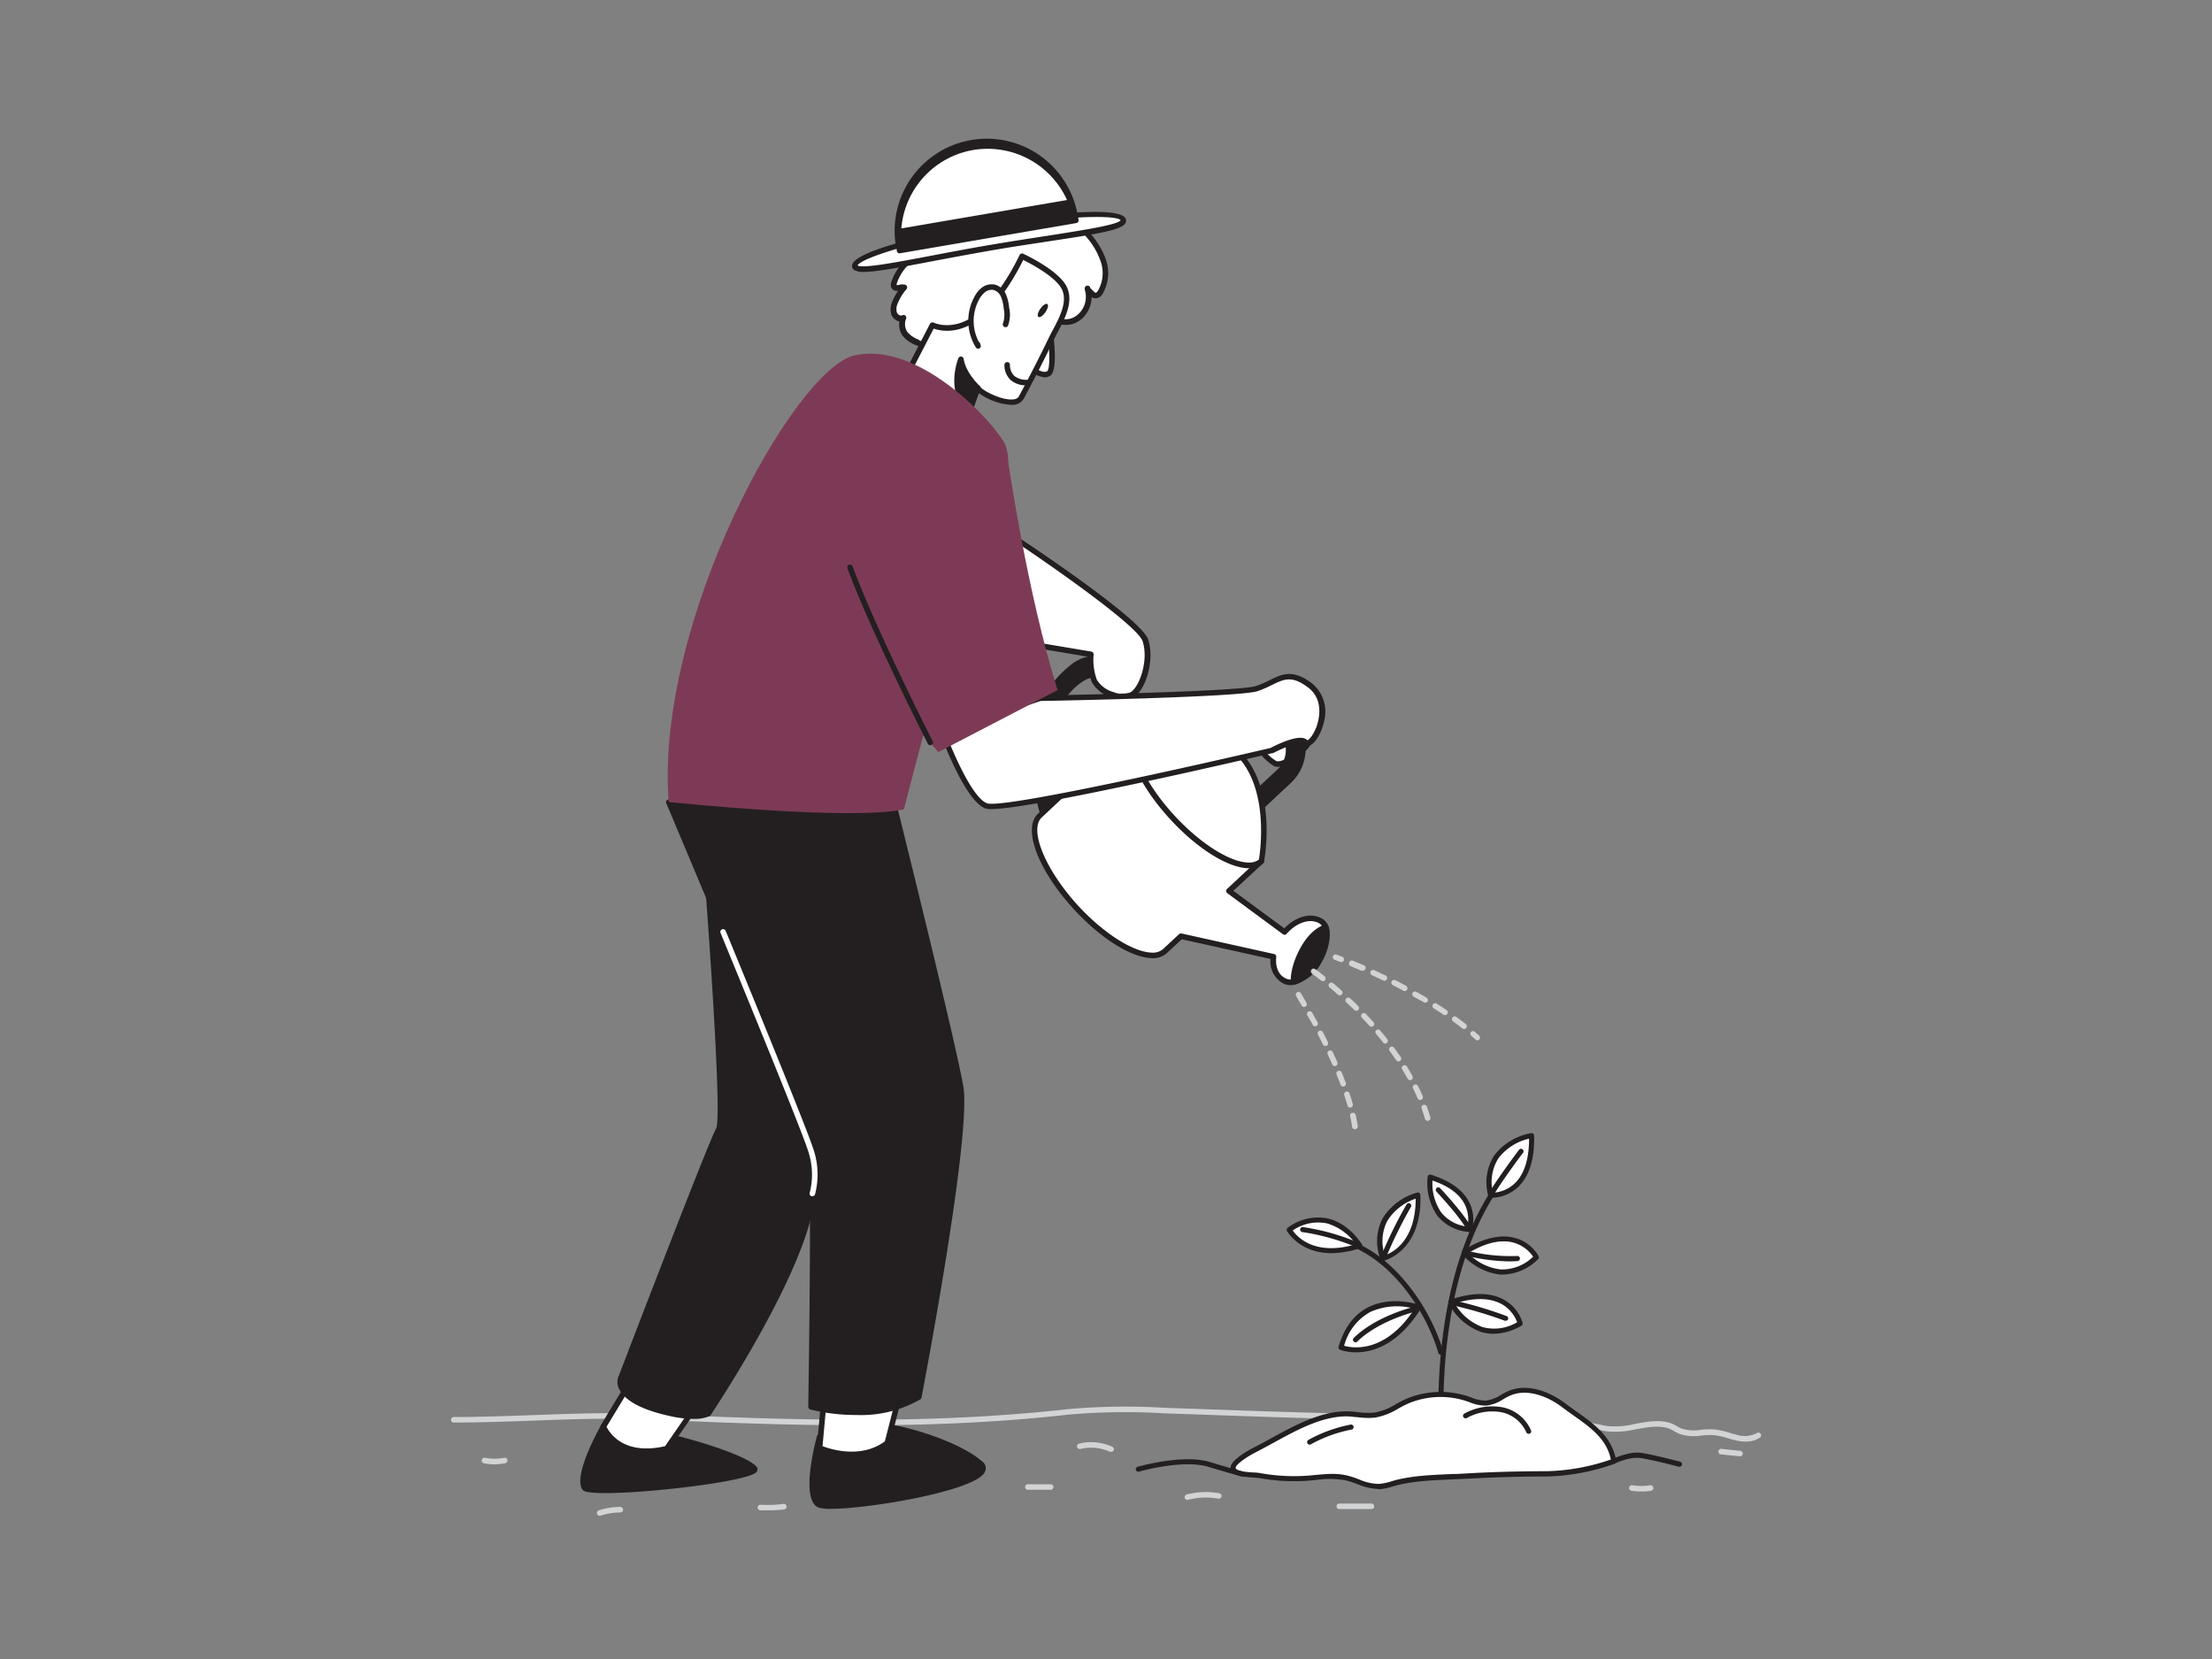 <svg xmlns="http://www.w3.org/2000/svg" viewBox="0 0 400 300"><rect x="0" y="0" width="400" height="300" fill="#808080" stroke="none"/><g id="_335_watering_plant_flatline" data-name="#335_watering_plant_flatline"><path d="M315.72,260.69a8.16,8.16,0,0,1-1.88-.23c-.47-.11-.93-.24-1.4-.38a12.92,12.92,0,0,0-2.53-.56,14.09,14.09,0,0,0-2.24.07,8.17,8.17,0,0,1-4-.31c-.3-.13-.58-.29-.87-.45a7.33,7.33,0,0,0-.73-.39c-1.79-.78-3.92-.39-6.19,0a15.81,15.81,0,0,1-5.58.36l-.46-.09a71.57,71.57,0,0,0-12.59-1.59q-8.83-.06-17.66-.19c-12.39-.19-23.6-.46-34.25-.84l-14.86-.52a117.39,117.39,0,0,0-17.18.23c-25.06,2.81-49.18,2.07-75.87.89-7.09-.31-14.23-.05-21.13.21-4.66.17-9.47.34-14.24.34a.5.5,0,0,1-.5-.5.5.5,0,0,1,.5-.5c4.75,0,9.55-.17,14.2-.34,6.92-.26,14.08-.52,21.21-.21,26.65,1.17,50.74,1.91,75.71-.88a118.28,118.28,0,0,1,17.34-.24l14.85.52c10.65.38,21.85.65,34.23.84q8.84.12,17.66.19A73.48,73.48,0,0,1,290,257.76l.47.09a14.86,14.86,0,0,0,5.21-.37c2.31-.42,4.7-.86,6.77,0,.28.13.56.28.83.44a7.79,7.79,0,0,0,.76.39,7.31,7.31,0,0,0,3.54.24,16.1,16.1,0,0,1,2.41-.07,13.59,13.59,0,0,1,2.72.6c.45.13.9.26,1.35.37a4.71,4.71,0,0,0,3.61-.3.5.5,0,1,1,.54.84A4.57,4.57,0,0,1,315.72,260.69Z" fill="#d1d3d4"/><path d="M233.57,137.17c.28-.2.52-.39.72-.54.92-.74,2.77-2.11,2.46-3.34s-1.78-2.09-2.7-2.55a5.53,5.53,0,0,0-4.31-.45,3.48,3.48,0,0,0-1.92,5.06,8.94,8.94,0,0,0,2.78,2.73C231.46,138.44,232.67,137.79,233.57,137.17Z" fill="#fff"/><path d="M231.14,138.68a2,2,0,0,1-.74-.14,9.2,9.2,0,0,1-3-2.92,3.61,3.61,0,0,1-.4-3.17,4.22,4.22,0,0,1,2.57-2.63,6.07,6.07,0,0,1,4.7.47c.6.3,2.6,1.4,3,2.88s-1.41,2.88-2.47,3.71l-.17.14c-.2.16-.46.36-.75.56h0A5.07,5.07,0,0,1,231.14,138.68Zm.11-8.15a3.89,3.89,0,0,0-1.34.23,3.23,3.23,0,0,0-2,2,2.62,2.62,0,0,0,.29,2.3,8.22,8.22,0,0,0,2.55,2.54c.5.22,1.39-.09,2.49-.85h0c.27-.19.51-.37.7-.53l.17-.13c.75-.6,2.33-1.84,2.11-2.69s-1.36-1.69-2.44-2.22A5.71,5.71,0,0,0,231.25,130.53Zm2.32,6.64h0Z" fill="#231f20"/><path d="M226,146.14a1.32,1.32,0,0,1,.18-1.83l5.23-4.89c2.33-2.17,2.08-6.27-.56-9.12s-6.68-3.41-9-1.23L216.62,134a1.3,1.3,0,0,1-1.83,0,1.31,1.31,0,0,1,.19-1.83l5.23-4.89c3.43-3.22,9.12-2.71,12.66,1.13s3.64,9.57.2,12.78l-5.23,4.89A1.3,1.3,0,0,1,226,146.14Z" fill="#231f20"/><path d="M226.85,147h-.07a1.61,1.61,0,0,1-1.14-.51,1.82,1.82,0,0,1,.21-2.53l5.23-4.89c2.13-2,1.87-5.77-.59-8.43a7.17,7.17,0,0,0-4.9-2.39,4.64,4.64,0,0,0-3.4,1.19L217,134.32a2,2,0,0,1-1.39.54,1.64,1.64,0,0,1-1.14-.51,1.81,1.81,0,0,1,.21-2.54l5.23-4.88a8.47,8.47,0,0,1,6.18-2.25,10.47,10.47,0,0,1,7.19,3.4c3.73,4,3.8,10.08.17,13.48l-5.23,4.89A2,2,0,0,1,226.85,147Zm-1.46-19.75h.23a8.18,8.18,0,0,1,5.6,2.72c2.83,3,3.07,7.46.54,9.83l-5.23,4.89a.81.81,0,0,0-.15,1.12h0a.67.67,0,0,0,.44.2,1,1,0,0,0,.68-.27l5.23-4.89c3.24-3,3.14-8.45-.22-12.09a9.44,9.44,0,0,0-6.5-3.07,7.45,7.45,0,0,0-5.47,2l-5.22,4.89a.81.81,0,0,0-.16,1.13.61.61,0,0,0,.44.19.93.93,0,0,0,.68-.27l5.23-4.89A5.61,5.61,0,0,1,225.39,127.24Z" fill="#231f20"/><path d="M203.37,137.54s2.43-16.74-3.7-18.35-12.6,8-13.09,14.53c-.46,6.23,2.66,15.54,2.66,15.54l2.72-2.54a24.78,24.78,0,0,1-2.88-12.95c.65-7.33,7.94-14,10.17-11,1.71,2.25,1.37,17.38,1.37,17.38Z" fill="#231f20"/><path d="M189.24,149.76l-.12,0a.49.49,0,0,1-.35-.32c-.13-.38-3.15-9.48-2.69-15.73a20.37,20.37,0,0,1,7.57-13.49,7.33,7.33,0,0,1,6.15-1.49c6.48,1.7,4.16,18.2,4.06,18.9a.51.51,0,0,1-.15.29L201,140.47a.5.5,0,0,1-.84-.37c.14-6-.09-15.52-1.26-17.07a1.54,1.54,0,0,0-1.79-.41c-2.66.76-7,5.61-7.5,11.19a24.43,24.43,0,0,0,2.83,12.66.5.5,0,0,1-.1.61l-2.72,2.54A.48.48,0,0,1,189.24,149.76Zm9.07-30.24a7.08,7.08,0,0,0-4.08,1.49,19.57,19.57,0,0,0-7.15,12.75c-.38,5.05,1.68,12.28,2.4,14.6l1.86-1.75a24.84,24.84,0,0,1-2.76-12.89c.5-5.6,4.83-11.09,8.22-12.06a2.48,2.48,0,0,1,2.85.77c1.53,2,1.54,12.73,1.49,16.51l1.76-1.64c.65-4.66,1.26-16.42-3.35-17.62A4.69,4.69,0,0,0,198.31,119.52Zm5.06,18h0Z" fill="#231f20"/><path d="M238.17,173.25c-1.3,2.26-2.7,4-4.27,4.35a2.52,2.52,0,0,1-1.64-.22l0,0c-1.48-.72-2.15-2.41-1.94-4.34l-16.74-3.72L210.66,172c-2.6,2.44-9.78-1.06-16-7.82s-9.2-14.22-6.6-16.65l17.42-16.28,22.64,24.47-5.86,5.46,10.06,7.43c1.65-1.91,3.92-2.87,5.74-2.33a3.24,3.24,0,0,1,.52.19,2.22,2.22,0,0,1,1.18,1.22C240.25,169,239.44,171.06,238.17,173.25Z" fill="#fff"/><path d="M233.41,178.15a3.23,3.23,0,0,1-1.37-.32,4.45,4.45,0,0,1-2.28-4.42l-16.06-3.56-2.7,2.51a3.77,3.77,0,0,1-2.82.9c-3.65-.13-9.12-3.56-13.91-8.75-6.54-7.07-9.43-14.69-6.58-17.36l17.42-16.28a.43.43,0,0,1,.36-.13.48.48,0,0,1,.35.16l22.63,24.47a.5.5,0,0,1,0,.71l-5.42,5,9.22,6.8c1.77-1.86,4.06-2.69,5.94-2.14a3.1,3.1,0,0,1,.6.23,2.69,2.69,0,0,1,1.43,1.48c.51,1.33,0,3.24-1.59,6h0c-1.66,2.87-3.08,4.29-4.61,4.59A2.88,2.88,0,0,1,233.41,178.15Zm-19.86-9.35h.11l16.74,3.72a.5.5,0,0,1,.39.54c-.2,1.8.42,3.24,1.65,3.84a2.09,2.09,0,0,0,1.36.2c1.21-.23,2.46-1.54,3.94-4.11h0c1.42-2.45,1.91-4.13,1.53-5.14a1.71,1.71,0,0,0-.94-1,2.32,2.32,0,0,0-.44-.16c-1.59-.47-3.69.41-5.22,2.17a.49.49,0,0,1-.67.08l-10.06-7.42a.49.49,0,0,1-.05-.77l5.49-5.12-22-23.74-17,15.93c-2.36,2.21.67,9.52,6.62,16,4.56,4.93,9.87,8.32,13.22,8.44a2.84,2.84,0,0,0,2.1-.64l2.89-2.69A.49.49,0,0,1,213.55,168.8Z" fill="#231f20"/><path d="M228.09,155.7c-2.6,2.44-9.78-1.07-16-7.83s-9.2-14.21-6.6-16.65c0,0,12.5-1.46,18.75,5.3S228.09,155.7,228.09,155.7Z" fill="#fff"/><path d="M225.83,157h-.22c-3.66-.13-9.12-3.57-13.92-8.76-6.53-7.06-9.42-14.69-6.57-17.35a.52.52,0,0,1,.28-.13c.52-.06,12.82-1.42,19.17,5.45s4.11,19.1,4,19.61a.51.51,0,0,1-.15.28A3.68,3.68,0,0,1,225.83,157ZM205.69,131.7c-2.15,2.34.89,9.51,6.74,15.83,4.55,4.93,9.86,8.32,13.22,8.44a3,3,0,0,0,2-.53c.25-1.49,1.83-12.51-3.79-18.58S207.2,131.57,205.69,131.7Zm22.4,24h0Z" fill="#231f20"/><path d="M238.61,173.68a7.69,7.69,0,0,1-4.71,3.92s-.26-2.38,1.71-6,4.12-3.95,4.12-3.95C240.25,169,239.88,171.49,238.61,173.68Z" fill="#231f20"/><path d="M233.9,178.1a.52.52,0,0,1-.29-.09.51.51,0,0,1-.2-.35c0-.1-.26-2.59,1.76-6.27s4.39-4.19,4.49-4.2a.51.51,0,0,1,.54.31c.6,1.57.12,4.21-1.16,6.43a8.27,8.27,0,0,1-5,4.16Zm5.49-9.78a7.66,7.66,0,0,0-3.35,3.55A12.54,12.54,0,0,0,234.4,177a7.85,7.85,0,0,0,3.78-3.52h0A8.08,8.08,0,0,0,239.39,168.32Z" fill="#231f20"/><path d="M183.48,97.31s22.44,14.83,23.63,18.47-.53,8.68-2.4,9.8-5.86-.38-6.8-2.4a10.87,10.87,0,0,1-.65-4.84s-14.93-2.53-18.49-3S183.48,97.31,183.48,97.31Z" fill="#fff"/><path d="M203.09,126.46a6.57,6.57,0,0,1-1.93-.31,6,6,0,0,1-3.7-2.76,10.74,10.74,0,0,1-.73-4.63c-2.51-.43-14.86-2.51-18-2.91a1.3,1.3,0,0,1-1-.71c-1.64-3,4.63-16.51,5.35-18a.51.51,0,0,1,.32-.27.54.54,0,0,1,.41.07c2.31,1.53,22.63,15,23.83,18.73s-.46,9.1-2.61,10.39A3.69,3.69,0,0,1,203.09,126.46ZM183.68,98c-2.62,5.67-6.15,14.77-5.14,16.62a.34.34,0,0,0,.29.2c3.53.45,18.36,3,18.51,3a.52.52,0,0,1,.42.55,10.41,10.41,0,0,0,.6,4.58,5.19,5.19,0,0,0,3.09,2.23,4,4,0,0,0,3,0c1.63-1,3.29-5.81,2.17-9.22C205.81,113.43,192.64,104,183.68,98Z" fill="#231f20"/><path d="M148.21,259.83s-3,11.12,0,12.31,33.83-3.32,29-7.52-17.55-7.52-20.48-6.72S148.21,259.83,148.21,259.83Z" fill="#231f20"/><path d="M150.27,272.84a7.24,7.24,0,0,1-2.25-.23c-3.22-1.3-.81-11-.29-12.9a.47.47,0,0,1,.38-.36c.06,0,5.65-1.14,8.53-1.93,3.23-.88,16.14,2.62,20.94,6.83a1.51,1.51,0,0,1,.43,2.08C176,269.64,157.2,272.84,150.27,272.84Zm-1.66-12.58c-1.15,4.43-1.94,10.73-.22,11.42,2.67,1.08,26.75-2.58,28.77-5.87.12-.19.21-.43-.24-.81-4.79-4.2-17.34-7.35-20-6.62C154.38,259.07,149.83,260,148.61,260.26Z" fill="#231f20"/><path d="M109.11,258s-5.32,9.85-3.32,11.18,32.34-1.6,30.61-3.6-12.38-5.19-16.1-5.85S109.11,258,109.11,258Z" fill="#231f20"/><path d="M109.46,270c-2,0-3.49-.14-3.95-.45s-2-2.32,3.17-11.83a.52.52,0,0,1,.5-.26c.08,0,7.51,1.08,11.2,1.74,3.4.6,14.47,3.8,16.4,6a.73.73,0,0,1,0,1C135.36,267.86,117.65,270,109.46,270Zm-.07-11.5c-2.39,4.49-4.27,9.59-3.33,10.22,2,1.24,27.28-1.38,29.8-3-2-1.81-11.65-4.81-15.65-5.52C117,259.63,110.9,258.75,109.39,258.53Z" fill="#231f20"/><path d="M114,249.87c-.27.4-4.93,8.12-4.93,8.12s2.3,6.15,11.45,4l6.26-9.05Z" fill="#fff"/><path d="M116.94,262.94c-6.43,0-8.27-4.72-8.29-4.78a.47.47,0,0,1,0-.43c.19-.32,4.66-7.74,4.93-8.14a.5.5,0,0,1,.54-.21l12.77,3.06a.51.51,0,0,1,.36.31.53.53,0,0,1-.06.46l-6.26,9a.47.47,0,0,1-.29.21A16.82,16.82,0,0,1,116.94,262.94ZM109.68,258c.49,1,3,5.23,10.58,3.52l5.73-8.29-11.72-2.81C113.57,251.58,111.12,255.63,109.68,258Z" fill="#231f20"/><path d="M149.1,252.05l-.89,9.76s6.92,3.19,12.24-.89l3.73-14.55Z" fill="#fff"/><path d="M154,263.51a15.57,15.57,0,0,1-6-1.25.51.51,0,0,1-.29-.5l.89-9.76a.49.49,0,0,1,.32-.42L164,245.9a.5.5,0,0,1,.51.09.55.55,0,0,1,.15.5L160.94,261a.53.53,0,0,1-.18.28A10.89,10.89,0,0,1,154,263.51Zm-5.26-2c1.38.53,6.91,2.35,11.27-.87l3.45-13.45-13.89,5.23Z" fill="#231f20"/><path d="M127.44,152.53s3.91,49.29,2.49,51.77-17.71,45-17.71,45-1.46,3.94,9.08,6.25c4.85,1.07,6.78.09,6.78.09s18-26.93,18.82-39.87,4.63-44.87,4.63-44.87Z" fill="#231f20"/><path d="M125.39,256.58a19.66,19.66,0,0,1-4.19-.5c-5-1.09-8-2.67-9.13-4.71a2.77,2.77,0,0,1-.32-2.2c.67-1.75,16.32-42.63,17.75-45.11,1-1.83-1-31.8-2.55-51.49a.49.49,0,0,1,.25-.48.52.52,0,0,1,.55,0l24.08,18.41a.51.51,0,0,1,.2.46c0,.31-3.87,32.08-4.63,44.84-.77,12.92-18.17,39-18.91,40.12a.52.52,0,0,1-.19.17A7.17,7.17,0,0,1,125.39,256.58Zm2.64-103c.66,8.5,3.71,48.54,2.33,51s-17.51,44.54-17.67,45a1.84,1.84,0,0,0,.28,1.42c.69,1.21,2.71,2.91,8.44,4.16,4,.87,5.88.34,6.34.18,1.33-2,17.92-27.29,18.65-39.49s4.22-41.43,4.6-44.63Z" fill="#231f20"/><path d="M120.91,145s25,59.13,25.7,62.93,0,46.4,0,46.4,11.71,3.2,19.52-1.77c0,0,9.08-47.21,7.56-56.09s-13.59-57.12-13.59-57.12Z" fill="#231f20"/><path d="M155,255.88a34.67,34.67,0,0,1-8.47-1,.5.5,0,0,1-.37-.49c0-.42.7-42.58,0-46.3s-25.42-62.23-25.67-62.82a.52.52,0,0,1,0-.44.49.49,0,0,1,.36-.25l39.2-5.65a.48.48,0,0,1,.55.37c.12.48,12.09,48.37,13.6,57.16s-7.19,54.33-7.56,56.26a.47.47,0,0,1-.22.33A21.46,21.46,0,0,1,155,255.88ZM147.11,254c2,.48,11.82,2.47,18.58-1.69.65-3.46,8.94-47.31,7.51-55.69s-12.26-51.8-13.47-56.65l-38.11,5.49c2.76,6.56,24.8,58.79,25.48,62.44S147.19,249.38,147.11,254Z" fill="#231f20"/><path d="M170.39,132.24s4.44,12.25,8,13.49,51.57-10,51.57-10,5.12-2.68,6.11-1.54c1.28,1.47,5.68-6.57.86-10.24-4.24-3.24-5.79-.73-9.61.56-3.27,1.1-39.17,1.75-39.17,1.75Z" fill="#fff"/><path d="M179.23,146.31a3.62,3.62,0,0,1-1-.1c-3.66-1.29-7.82-12.52-8.29-13.79a.51.51,0,0,1,.31-.65l17.75-6,.15,0c12.39-.22,36.49-.87,39-1.72a19.21,19.21,0,0,0,2.44-1.06c2.26-1.1,4.2-2.05,7.64.57a6.59,6.59,0,0,1,2.22,6.79c-.44,2.19-1.66,4.2-2.73,4.49a1,1,0,0,1-1-.31c-.39-.45-3,.35-5.51,1.66l-.11,0C225.42,137.26,186.71,146.31,179.23,146.31ZM171,132.55c1.37,3.64,4.9,11.8,7.5,12.71s32-5.52,51.24-10c1.67-.87,5.55-2.68,6.66-1.4h0c.21,0,1-.73,1.65-2.41.4-1.1,1.48-4.85-1.48-7.11s-4.39-1.53-6.59-.46a21.11,21.11,0,0,1-2.56,1.1c-3.26,1.1-36.92,1.74-39.24,1.78Z" fill="#231f20"/><path d="M166,62a5.42,5.42,0,0,1-2.37-1.58,3.07,3.07,0,0,1-.31-2.89,1.3,1.3,0,0,1-1.69-.87,3,3,0,0,1,.26-2.09A9.29,9.29,0,0,1,163.48,52c-.58-.25-1.46.35-1.81-.18a.86.86,0,0,1,0-.65,10.24,10.24,0,0,1,2.22-3.69c2.6-3.29,5.53-10.28,10.59-10,1,0,1.95.4,2.94.39,1.87,0,3.46-1.31,5.2-2a8.52,8.52,0,0,1,8.33,1.3,44.33,44.33,0,0,1,5.52,4.92,14,14,0,0,1,3,5,6.92,6.92,0,0,1-.55,5.7,1,1,0,0,1-1.14.56,5.24,5.24,0,0,1-1.16-1.14,4.74,4.74,0,0,1-1.29,4.93c-1.86,1.68-3.64,1-5.74.56-3.83-.76-6.21,1.67-9.53,3.19-3.57,1.64-8,2.85-11.89,1.81A17.75,17.75,0,0,1,166,62Z" fill="#fff"/><path d="M171.27,63.62a12.16,12.16,0,0,1-3.22-.41,19.69,19.69,0,0,1-2.24-.73h0a5.82,5.82,0,0,1-2.59-1.76,3.62,3.62,0,0,1-.58-2.6,1.61,1.61,0,0,1-.36-.1,2,2,0,0,1-1.12-1.19,3.49,3.49,0,0,1,.26-2.45,10.34,10.34,0,0,1,1-1.81,1.09,1.09,0,0,1-1.17-.44,1.26,1.26,0,0,1-.11-1,9.35,9.35,0,0,1,2.08-3.58l.23-.3c.59-.74,1.21-1.7,1.86-2.71,2.22-3.44,5-7.71,9.15-7.5a12.24,12.24,0,0,1,1.39.2,6.86,6.86,0,0,0,1.51.19,7.67,7.67,0,0,0,3.31-1.14,17,17,0,0,1,1.72-.82,9,9,0,0,1,8.83,1.38l.79.64a37.28,37.28,0,0,1,4.78,4.34A14.31,14.31,0,0,1,200,47a7.41,7.41,0,0,1-.61,6.11,1.43,1.43,0,0,1-1.71.77,1.25,1.25,0,0,1-.28-.17,5.31,5.31,0,0,1-1.68,3.85c-1.81,1.63-3.62,1.23-5.37.85l-.8-.17c-2.64-.52-4.53.56-6.72,1.82-.79.45-1.62.92-2.51,1.34A22.6,22.6,0,0,1,171.27,63.62Zm-5.08-2.07a17,17,0,0,0,2.12.7c4,1.06,8.5-.38,11.55-1.78.86-.4,1.66-.86,2.44-1.3,2.26-1.3,4.4-2.52,7.4-1.93l.82.17c1.71.38,3.06.67,4.49-.62a4.26,4.26,0,0,0,1.15-4.39h0a.48.48,0,0,1,0-.15.5.5,0,0,1,1-.19,6.91,6.91,0,0,0,.92.89h0c.05,0,.23,0,.47-.39a6.4,6.4,0,0,0,.49-5.28,13.28,13.28,0,0,0-2.95-4.82,36.68,36.68,0,0,0-4.66-4.22l-.79-.65a8.1,8.1,0,0,0-7.83-1.22,15.18,15.18,0,0,0-1.63.78,8.6,8.6,0,0,1-3.76,1.25,7.83,7.83,0,0,1-1.7-.21,9.8,9.8,0,0,0-1.26-.18c-3.62-.2-6.08,3.65-8.26,7-.67,1-1.3,2-1.91,2.79l-.24.3a8.73,8.73,0,0,0-1.89,3.19c-.05.21,0,.27,0,.27a2.23,2.23,0,0,0,.44-.05,1.94,1.94,0,0,1,1.14,0,.49.49,0,0,1,.29.35.51.51,0,0,1-.11.44,8.69,8.69,0,0,0-1.51,2.4,2.52,2.52,0,0,0-.25,1.74,1,1,0,0,0,.56.58.51.51,0,0,0,.44,0,.49.49,0,0,1,.68.64,2.56,2.56,0,0,0,.26,2.4,4.93,4.93,0,0,0,2.15,1.41Z" fill="#231f20"/><path d="M189.84,59.66s1,7.12-.25,7.89-3.39-1.13-3.39-1.13" fill="#fff"/><path d="M188.89,68.24a5.43,5.43,0,0,1-3-1.45.5.5,0,1,1,.67-.74c.47.43,2,1.55,2.79,1.08.53-.32.53-3.78,0-7.4a.5.5,0,0,1,.43-.56.49.49,0,0,1,.56.42c.33,2.24.92,7.54-.48,8.39A1.76,1.76,0,0,1,188.89,68.24Z" fill="#231f20"/><path d="M192.46,52.13c1.4,2.94-1.12,6.57-2.35,9.12q-2.6,5.39-5.44,10.65c-1.2,2.22-7.13-.52-7.86-1.7l-3,7.81s-3.35,3.52-7.08-.94-3.41-8-3.41-8l5.32-10.24s3.89,1.88,8.4-1.68,7.79-10.77,7.79-10.77S191.09,49.26,192.46,52.13Z" fill="#fff"/><path d="M170.71,79.83h-.15a5.87,5.87,0,0,1-4.24-2.44c-3.81-4.57-3.53-8.25-3.51-8.41a.37.37,0,0,1,.05-.18l5.31-10.24a.52.52,0,0,1,.66-.22c.15.07,3.69,1.69,7.88-1.63,4.37-3.44,7.62-10.5,7.65-10.57a.45.45,0,0,1,.28-.26.46.46,0,0,1,.38,0c.27.12,6.46,3,7.89,6,1.28,2.68-.35,5.74-1.65,8.19-.25.48-.49.94-.7,1.37-1.73,3.58-3.56,7.17-5.44,10.67a2.32,2.32,0,0,1-2.15,1.1,11.17,11.17,0,0,1-6-2.14l-2.75,7.09a.48.48,0,0,1-.1.17A5.17,5.17,0,0,1,170.71,79.83ZM163.8,69.16c0,.57.08,3.74,3.29,7.59a4.92,4.92,0,0,0,3.5,2.08,4.15,4.15,0,0,0,2.78-1.1l3-7.71a.5.5,0,0,1,.89-.08c.39.63,3.47,2.3,5.59,2.3h.11c.66,0,1.1-.21,1.29-.58,1.88-3.48,3.71-7.06,5.43-10.63.21-.43.46-.9.72-1.39,1.2-2.26,2.69-5.08,1.63-7.3h0c-1.07-2.24-5.53-4.61-7-5.33-.82,1.68-3.78,7.38-7.72,10.49s-7.27,2.33-8.47,1.92Z" fill="#231f20"/><path d="M185.86,69.17s-3.61.4-3.73-3.19" fill="#fff"/><path d="M185.54,69.68a4.25,4.25,0,0,1-2.73-.91A3.67,3.67,0,0,1,181.63,66a.5.5,0,0,1,.48-.52.48.48,0,0,1,.52.48,2.7,2.7,0,0,0,.83,2.05,3.46,3.46,0,0,0,2.34.66.5.5,0,0,1,.55.45.5.5,0,0,1-.44.55Z" fill="#231f20"/><path d="M181.84,58.71a5.45,5.45,0,0,0,.16-3,7.94,7.94,0,0,0-.54-2.26A2.6,2.6,0,0,0,179.8,52a2.42,2.42,0,0,0-1.94.45,4.6,4.6,0,0,0-1.3,1.57,8.57,8.57,0,0,0,.33,8.54l-.09-.31" fill="#fff"/><path d="M176.89,63.06a.51.51,0,0,1-.42-.23,9.11,9.11,0,0,1-.35-9A5.14,5.14,0,0,1,177.57,52a2.92,2.92,0,0,1,2.35-.53,3.07,3.07,0,0,1,2,1.78,8.28,8.28,0,0,1,.57,2.4,5.78,5.78,0,0,1-.2,3.22.49.49,0,0,1-.66.25.5.5,0,0,1-.25-.66,5.08,5.08,0,0,0,.12-2.68,7.14,7.14,0,0,0-.49-2.11,2.13,2.13,0,0,0-1.33-1.23,1.9,1.9,0,0,0-1.53.37A4.22,4.22,0,0,0,177,54.26a8.1,8.1,0,0,0,0,7.55.49.49,0,0,1,.24.3l.1.3a.51.51,0,0,1-.26.61A.54.54,0,0,1,176.89,63.06Z" fill="#231f20"/><path d="M176.81,70.2s-2.61-2.4-3.05-5.17c0,0-2.38,5.58,1.57,9.39Z" fill="#231f20"/><path d="M175.33,74.92a.5.5,0,0,1-.35-.14c-4.15-4-1.7-9.89-1.68-10a.5.5,0,0,1,.53-.3.51.51,0,0,1,.43.42c.4,2.57,2.87,4.86,2.89,4.88a.52.52,0,0,1,.14.54l-1.49,4.21a.51.51,0,0,1-.36.32Zm-1.57-8.15a7.78,7.78,0,0,0,1.37,6.7l1.11-3.13A12.33,12.33,0,0,1,173.76,66.77Z" fill="#231f20"/><ellipse cx="188.96" cy="56.2" rx="1.42" ry="0.56" transform="matrix(0.57, -0.82, 0.82, 0.57, 34.79, 179.06)" fill="#231f20"/><path d="M181.4,79.69c-3.33-5.18-16-17.91-26.89-15.42s-36.06,48-33.6,80.75c0,0,32.59,3.46,42.55,1.33,0,0,9.87-39.4,14.57-46.85C178,99.5,184.73,84.87,181.4,79.69Z" fill="#7d3a56"/><path d="M182.32,83.53s3.45,23.82,8.93,41.26L169.68,136s-10.38-11.45-12.51-21S182.32,83.53,182.32,83.53Z" fill="#7d3a56"/><path d="M146.9,216.31a.47.47,0,0,1-.16,0,.5.5,0,0,1-.31-.63,13.44,13.44,0,0,0-.3-7.56c-1.39-4.44-15.67-39-15.81-39.37a.5.5,0,1,1,.92-.38c.59,1.43,14.44,35,15.85,39.45a14.21,14.21,0,0,1,.29,8.17A.51.51,0,0,1,146.9,216.31Z" fill="#fff"/><path d="M168.22,134.26S158,114.13,153.71,102.6" fill="#231f20"/><path d="M168.22,134.76a.49.49,0,0,1-.44-.27c-.11-.2-10.32-20.29-14.54-31.72a.5.5,0,1,1,.94-.34c4.2,11.37,14.38,31.41,14.48,31.61a.49.49,0,0,1-.22.67A.59.59,0,0,1,168.22,134.76Z" fill="#231f20"/><path d="M194.55,39.85l-31.88,5.46a15.77,15.77,0,0,1-.22-3.41,16.18,16.18,0,0,1,31.18-5.34A17,17,0,0,1,194.55,39.85Z" fill="#fff"/><path d="M162.67,45.81a.49.49,0,0,1-.49-.42A16.67,16.67,0,1,1,195,39.77a.54.54,0,0,1-.08.37.5.5,0,0,1-.33.2L162.75,45.8Zm15.91-18.9a15.41,15.41,0,0,0-2.61.22,15.7,15.7,0,0,0-12.89,17.6L194,39.44a16.06,16.06,0,0,0-.8-2.69A15.75,15.75,0,0,0,178.58,26.91Z" fill="#231f20"/><path d="M154.57,48.14c-.29-1.7,10.34-4.94,23.75-7.23s24.52-2.78,24.81-1.08-10.73,2.7-24.14,5S154.86,49.84,154.57,48.14Z" fill="#fff"/><path d="M156.2,49.17a3.13,3.13,0,0,1-1.72-.34.91.91,0,0,1-.4-.61h0c-.61-3.52,23.91-7.76,24.16-7.81s24.78-4.2,25.38-.67a.91.91,0,0,1-.17.71c-.85,1.18-5.14,1.88-14,3.22-3.13.48-6.68,1-10.39,1.65s-7.24,1.31-10.35,1.9C162.37,48.43,158.38,49.17,156.2,49.17ZM155.08,48c.87.61,7.27-.61,13.46-1.79,3.12-.59,6.65-1.27,10.37-1.9s7.27-1.18,10.41-1.66c6.34-1,12.89-2,13.32-2.83-.61-.91-9.59-1-24.23,1.55C164,43.87,155.54,46.86,155.08,48Z" fill="#231f20"/><path d="M194.55,39.85l-31.88,5.46a15.77,15.77,0,0,1-.22-3.41l31.18-5.34A17,17,0,0,1,194.55,39.85Z" fill="#231f20"/><path d="M162.67,45.81a.49.49,0,0,1-.49-.42,16.62,16.62,0,0,1-.23-3.51.5.5,0,0,1,.41-.47l31.18-5.34a.5.5,0,0,1,.55.31,16.5,16.5,0,0,1,.95,3.39.54.54,0,0,1-.08.37.5.5,0,0,1-.33.2L162.75,45.8Zm.26-3.48a16.2,16.2,0,0,0,.15,2.4L194,39.44a16.09,16.09,0,0,0-.65-2.31Z" fill="#231f20"/><path d="M242.44,173.91a.39.39,0,0,1-.18,0l-.92-.35a.49.49,0,0,1-.3-.64.51.51,0,0,1,.64-.3l.94.36a.5.5,0,0,1-.18,1Z" fill="#d1d3d4"/><path d="M264.75,186.08a.51.51,0,0,1-.31-.11c-.55-.43-1.11-.86-1.68-1.27a.51.51,0,0,1-.11-.7.5.5,0,0,1,.7-.11q.87.63,1.71,1.29a.52.52,0,0,1,.08.71A.52.52,0,0,1,264.75,186.08Zm-3.44-2.51a.48.48,0,0,1-.28-.08c-.58-.4-1.17-.78-1.77-1.16a.49.49,0,0,1-.15-.68.49.49,0,0,1,.69-.16c.6.38,1.2.77,1.79,1.17a.49.49,0,0,1,.13.69A.47.47,0,0,1,261.31,183.57Zm-3.59-2.27a.48.48,0,0,1-.26-.07l-1.82-1a.5.5,0,0,1,.49-.88l1.85,1.07a.51.51,0,0,1,.17.69A.49.49,0,0,1,257.72,181.3Zm-3.7-2.08a.53.53,0,0,1-.24-.06c-.63-.34-1.26-.66-1.87-1a.5.5,0,1,1,.45-.89c.62.31,1.25.64,1.89,1a.5.5,0,0,1,.21.68A.51.51,0,0,1,254,179.22Zm-3.79-1.92a.54.54,0,0,1-.22-.05q-1-.48-1.92-.9a.49.49,0,0,1-.24-.66.5.5,0,0,1,.66-.25l1.93.91a.5.5,0,0,1-.21,1Zm-3.87-1.77a.79.79,0,0,1-.2,0l-1.94-.83A.49.49,0,0,1,244,174a.5.5,0,0,1,.65-.28l2,.84a.49.49,0,0,1,.26.66A.49.49,0,0,1,246.36,175.53Z" fill="#d1d3d4"/><path d="M267.13,188.1a.51.51,0,0,1-.34-.14l-.73-.65a.51.51,0,0,1-.05-.71.49.49,0,0,1,.7,0l.76.68a.5.5,0,0,1-.34.87Z" fill="#d1d3d4"/><path d="M258.17,202.68a.53.53,0,0,1-.49-.36c-.18-.63-.38-1.26-.6-1.88a.5.5,0,0,1,.3-.64.5.5,0,0,1,.64.31c.23.63.44,1.28.63,1.93a.51.51,0,0,1-.35.62Zm-1.36-3.77a.51.51,0,0,1-.46-.3c-.26-.6-.53-1.2-.83-1.79a.5.5,0,1,1,.9-.44c.3.6.59,1.22.85,1.84a.5.5,0,0,1-.26.65A.45.45,0,0,1,256.81,198.91ZM255,195.33a.5.5,0,0,1-.44-.25c-.32-.58-.66-1.15-1-1.71a.49.49,0,0,1,.17-.68.48.48,0,0,1,.68.16c.36.57.7,1.15,1,1.74a.5.5,0,0,1-.19.68A.53.53,0,0,1,255,195.33Zm-2.11-3.4a.51.51,0,0,1-.42-.21q-.56-.83-1.14-1.62a.5.5,0,1,1,.8-.59c.4.53.79,1.08,1.17,1.64a.5.5,0,0,1-.13.7A.48.48,0,0,1,252.93,191.93Zm-2.38-3.22a.48.48,0,0,1-.39-.19q-.63-.78-1.26-1.53a.49.49,0,0,1,0-.7.5.5,0,0,1,.71.05c.43.51.86,1,1.28,1.56a.51.51,0,0,1-.08.71A.5.5,0,0,1,250.55,188.71ZM248,185.66a.49.49,0,0,1-.37-.16c-.45-.51-.91-1-1.36-1.46a.5.5,0,1,1,.73-.69c.45.47.91,1,1.37,1.48a.49.49,0,0,1,0,.7A.5.5,0,0,1,248,185.66Zm-2.77-2.89a.49.49,0,0,1-.35-.15l-1.43-1.38a.48.48,0,0,1,0-.7.5.5,0,0,1,.71,0c.47.45,1,.91,1.45,1.4a.5.5,0,0,1-.35.86ZM242.27,180a.46.46,0,0,1-.33-.13c-.54-.47-1-.91-1.51-1.3a.51.51,0,0,1-.06-.71.52.52,0,0,1,.71-.06c.47.4,1,.84,1.52,1.32a.5.5,0,0,1-.33.88Zm-3.07-2.58a.53.53,0,0,1-.31-.11c-1-.78-1.57-1.2-1.57-1.21a.5.5,0,1,1,.57-.81s.61.43,1.62,1.23a.51.51,0,0,1,.09.71A.53.53,0,0,1,239.2,177.45Z" fill="#d1d3d4"/><path d="M245,204.2a.51.51,0,0,1-.5-.43c-.08-.61-.2-1.26-.35-1.94a.5.5,0,1,1,1-.21c.16.7.28,1.37.37,2a.5.5,0,0,1-.42.57Zm-.85-3.91a.5.5,0,0,1-.48-.37c-.18-.62-.38-1.25-.59-1.89a.51.51,0,0,1,.32-.63.5.5,0,0,1,.63.31c.22.65.42,1.3.6,1.94a.51.51,0,0,1-.35.62Zm-1.26-3.81a.51.51,0,0,1-.47-.32c-.23-.62-.47-1.23-.72-1.85a.49.49,0,0,1,.27-.65.5.5,0,0,1,.65.27c.26.63.5,1.25.74,1.88a.5.5,0,0,1-.3.64A.47.47,0,0,1,242.89,196.48Zm-1.52-3.7a.49.49,0,0,1-.45-.3c-.27-.61-.55-1.22-.83-1.81a.5.5,0,0,1,.24-.67.51.51,0,0,1,.67.24c.28.61.56,1.22.83,1.84a.51.51,0,0,1-.25.66A.78.78,0,0,1,241.37,192.78Zm-1.7-3.63a.48.48,0,0,1-.44-.28l-.91-1.78a.5.5,0,0,1,.22-.67.51.51,0,0,1,.67.21c.3.59.61,1.18.91,1.8a.5.5,0,0,1-.22.67A.64.64,0,0,1,239.67,189.15Zm-1.84-3.56a.49.49,0,0,1-.44-.26q-.49-.92-1-1.74a.5.5,0,0,1,.87-.49c.31.55.64,1.14,1,1.76a.49.49,0,0,1-.2.67A.53.53,0,0,1,237.83,185.59Zm-2-3.49a.51.51,0,0,1-.44-.25c-.38-.66-.73-1.23-1-1.71a.5.5,0,1,1,.86-.52c.29.48.64,1.06,1,1.73a.49.49,0,0,1-.18.68A.47.47,0,0,1,235.87,182.1Z" fill="#d1d3d4"/><path d="M260.62,259.16a.45.45,0,0,1-.46-.44c-.36-10.07.37-29.07,9.32-43.15a.45.45,0,0,1,.63-.14.46.46,0,0,1,.14.63c-8.81,13.87-9.53,32.66-9.17,42.63a.47.47,0,0,1-.45.47Z" fill="#231f20"/><path d="M260.55,245a.46.46,0,0,1-.44-.33c-2.1-7.13-7.69-15.83-15.48-19.21a.46.46,0,0,1,.37-.84c8.05,3.5,13.83,12.46,16,19.79a.46.46,0,0,1-.31.57Z" fill="#231f20"/><path d="M256.51,236.39s-10.82-3.82-14,7.26C242.49,243.65,250.09,246.73,256.51,236.39Z" fill="#fff"/><path d="M245.21,244.54a8.46,8.46,0,0,1-2.89-.46.46.46,0,0,1-.26-.55c1-3.41,2.76-5.8,5.3-7.1,4.28-2.2,9.1-.54,9.3-.47a.43.43,0,0,1,.28.28.45.45,0,0,1,0,.39c-3.4,5.48-7.16,7.22-9.72,7.72A10.28,10.28,0,0,1,245.21,244.54Zm-2.15-1.18c1.57.44,7.45,1.41,12.74-6.7a11.85,11.85,0,0,0-8,.58A9.85,9.85,0,0,0,243.06,243.36Z" fill="#231f20"/><path d="M245.88,225.25s-4.82-8.18-12.75-2.87C233.13,222.38,236.3,228.38,245.88,225.25Z" fill="#fff"/><path d="M240.77,226.61c-5.84,0-8-4-8.05-4a.47.47,0,0,1,.15-.6,9.13,9.13,0,0,1,7.21-1.68c3.92.9,6.1,4.55,6.2,4.7a.45.45,0,0,1,0,.39.47.47,0,0,1-.29.28A17.13,17.13,0,0,1,240.77,226.61Zm-7-4.09c.83,1.17,4,4.67,11.41,2.48a9.68,9.68,0,0,0-5.29-3.79A8.07,8.07,0,0,0,233.75,222.52Z" fill="#231f20"/><path d="M256.39,216.14s-9.21,2.33-6.33,11.44C250.06,227.58,256.71,226.22,256.39,216.14Z" fill="#fff"/><path d="M250.06,228a.46.46,0,0,1-.44-.32,9.09,9.09,0,0,1,.42-7.4,10.75,10.75,0,0,1,6.24-4.62.45.45,0,0,1,.39.08.44.44,0,0,1,.18.35c.32,10.34-6.63,11.88-6.7,11.9ZM256,216.76a9.66,9.66,0,0,0-5.12,4,8,8,0,0,0-.46,6.24C251.72,226.56,256,224.49,256,216.76Z" fill="#231f20"/><path d="M262.36,235.46s4.17,8.55,12.52,3.86C274.88,239.32,273.08,231.81,262.36,235.46Z" fill="#fff"/><path d="M270.07,241.19a7.72,7.72,0,0,1-2.3-.35,10.73,10.73,0,0,1-5.82-5.18.46.46,0,0,1,0-.38.44.44,0,0,1,.28-.25c4-1.36,7.28-1.37,9.73,0a7.12,7.12,0,0,1,3.38,4.21.44.44,0,0,1-.22.5A10.26,10.26,0,0,1,270.07,241.19Zm-7-5.47a9.73,9.73,0,0,0,5,4.25,8.07,8.07,0,0,0,6.28-.87,6.3,6.3,0,0,0-2.84-3.3C269.37,234.65,266.53,234.62,263,235.72Z" fill="#231f20"/><path d="M264.78,226.51s6,7.32,13,.83C277.82,227.34,274.33,220.47,264.78,226.51Z" fill="#fff"/><path d="M271.79,230.48a4.35,4.35,0,0,1-.51,0,10.76,10.76,0,0,1-6.86-3.66.47.47,0,0,1-.1-.36.47.47,0,0,1,.21-.32c3.57-2.25,6.75-3,9.44-2.28a7,7,0,0,1,4.26,3.29.44.44,0,0,1-.09.54A9.32,9.32,0,0,1,271.79,230.48Zm-6.3-3.87a9.65,9.65,0,0,0,5.86,2.94,8,8,0,0,0,5.89-2.3,6.35,6.35,0,0,0-3.53-2.54C271.39,224.08,268.63,224.72,265.49,226.61Z" fill="#231f20"/><path d="M258.63,212.85s-1.17,8.55,7.07,9.46C265.7,222.31,268.06,215.79,258.63,212.85Z" fill="#fff"/><path d="M265.7,222.77h-.05a8,8,0,0,1-5.72-2.91,10.33,10.33,0,0,1-1.76-7.06.46.46,0,0,1,.59-.37c3.49,1.08,5.82,2.78,6.94,5a6.87,6.87,0,0,1,.43,5A.46.46,0,0,1,265.7,222.77Zm-6.66-9.3a9.19,9.19,0,0,0,1.61,5.82,7.08,7.08,0,0,0,4.71,2.52,6.09,6.09,0,0,0-.48-4C263.93,215.94,262,214.48,259,213.47Z" fill="#231f20"/><path d="M277,205.35s-9.39,1.45-7.39,10.79C269.56,216.14,277.25,216.65,277,205.35Z" fill="#fff"/><path d="M269.72,216.6h-.19a.47.47,0,0,1-.41-.37,9.12,9.12,0,0,1,1.1-7.32,10.8,10.8,0,0,1,6.66-4,.48.48,0,0,1,.36.1.49.49,0,0,1,.17.34c.11,4.22-.86,7.34-2.87,9.28A7.15,7.15,0,0,1,269.72,216.6Zm6.78-10.69a9.7,9.7,0,0,0-5.53,3.53,8.05,8.05,0,0,0-1,6.24,6.27,6.27,0,0,0,4-1.74C275.65,212.28,276.51,209.58,276.5,205.91Z" fill="#231f20"/><path d="M291.82,264.24c-.86-5.1-5.22-7.21-9-10.11-2.57-2-6.42-3.54-9.63-2.29-1.52.59-2.73,1.77-4.42,1.88a9.4,9.4,0,0,1-3.53-.83,15.46,15.46,0,0,0-10.93.58c-1.88.86-3.54,2.15-5.68,2.43a26.12,26.12,0,0,1-4.58-.21c-5.94-.28-12,3.9-17.1,6.49-.92.46-3.81,2.13-3.93,3.15-.16,1.49,3.53,1.28,5,1.54a34.8,34.8,0,0,0,8.59.42c2.27-.17,4.58-.56,6.8-.05,2,.45,3.88,1.63,5.94,1.55A19.9,19.9,0,0,0,253,268a28.75,28.75,0,0,1,3.3-.55c3-.35,6.23-.38,9.17-.55q7.09-.39,14.21-.39A39.34,39.34,0,0,0,291.82,264.24Z" fill="#fff"/><path d="M249.15,269.25a10.84,10.84,0,0,1-3.73-.89,18.79,18.79,0,0,0-2.13-.68,16.93,16.93,0,0,0-5.32-.05l-1.35.12a35.7,35.7,0,0,1-8.7-.43,12.73,12.73,0,0,0-1.33-.13c-1.47-.11-3.13-.23-3.78-1a1.19,1.19,0,0,1-.27-.91c.16-1.47,4-3.43,4.17-3.51,1-.51,2.08-1.09,3.16-1.69,4.35-2.38,9.3-5.08,14.17-4.85.52,0,1,.08,1.55.13a12.22,12.22,0,0,0,2.95.08,11.1,11.1,0,0,0,3.89-1.53c.54-.3,1.09-.6,1.65-.86a16,16,0,0,1,11.27-.59l.66.23a6.77,6.77,0,0,0,2.7.58,6.29,6.29,0,0,0,2.66-1,11.7,11.7,0,0,1,1.62-.82c3.42-1.34,7.45.33,10.08,2.34.68.52,1.38,1,2.07,1.5,3.14,2.23,6.39,4.53,7.13,8.9a.44.44,0,0,1-.31.51A39.28,39.28,0,0,1,279.65,267h-.17c-4.67,0-9.39.13-14,.39l-2.74.13c-2.12.08-4.3.17-6.4.41a31,31,0,0,0-3.25.54c-.38.09-.77.2-1.16.31a10.24,10.24,0,0,1-2.54.52Zm-8.22-2.72a11.59,11.59,0,0,1,2.56.26,16.72,16.72,0,0,1,2.24.72,9.46,9.46,0,0,0,3.58.83,9.87,9.87,0,0,0,2.33-.48c.4-.12.8-.24,1.21-.33a32.4,32.4,0,0,1,3.35-.56c2.13-.24,4.33-.33,6.46-.42.93,0,1.84-.07,2.73-.12,4.66-.26,9.4-.39,14.09-.39h.17a37.77,37.77,0,0,0,11.65-2.12c-.8-3.74-3.66-5.77-6.69-7.91-.7-.5-1.41-1-2.09-1.52-2.44-1.86-6.13-3.42-9.19-2.22a11.24,11.24,0,0,0-1.51.76,7,7,0,0,1-3.05,1.15,7.7,7.7,0,0,1-3.07-.63l-.64-.22a15,15,0,0,0-10.59.55c-.55.25-1.08.54-1.6.83a12.14,12.14,0,0,1-4.21,1.64,13.42,13.42,0,0,1-3.17-.08c-.49,0-1-.1-1.49-.13-4.65-.22-9.44,2.42-13.69,4.75-1.09.59-2.16,1.18-3.18,1.7-1.69.85-3.62,2.22-3.68,2.79a.29.29,0,0,0,.06.22c.4.48,2.05.6,3.15.67.53,0,1,.08,1.42.15a34.32,34.32,0,0,0,8.47.42l1.34-.12C238.89,266.63,239.91,266.53,240.93,266.53Z" fill="#231f20"/><path d="M245.12,242.73a.46.46,0,0,1-.32-.79c4-3.91,10.46-5.52,10.74-5.58a.46.46,0,1,1,.21.89c-.06,0-6.49,1.61-10.31,5.35A.48.48,0,0,1,245.12,242.73Z" fill="#231f20"/><path d="M245.88,225.71a.43.43,0,0,1-.19,0,40.88,40.88,0,0,0-10.19-2.91.45.45,0,1,1,.12-.9,40.38,40.38,0,0,1,10.45,3,.45.45,0,0,1,.23.6A.47.47,0,0,1,245.88,225.71Z" fill="#231f20"/><path d="M250.06,228a.58.58,0,0,1-.18,0,.46.46,0,0,1-.24-.6,80.43,80.43,0,0,1,4.72-9.62.47.47,0,0,1,.64-.13.45.45,0,0,1,.13.63,81.38,81.38,0,0,0-4.65,9.48A.46.46,0,0,1,250.06,228Z" fill="#231f20"/><path d="M265.7,222.77a.46.46,0,0,1-.42-.28c-.94-2.12-5.47-6.93-5.51-7a.45.45,0,0,1,0-.65.46.46,0,0,1,.64,0c.19.2,4.68,5,5.68,7.24a.45.45,0,0,1-.23.6A.58.58,0,0,1,265.7,222.77Z" fill="#231f20"/><path d="M269.56,216.6a.46.46,0,0,1-.4-.68c1.22-2.27,5.31-7.72,5.49-7.95a.46.46,0,1,1,.73.55c-.05,0-4.22,5.63-5.42,7.84A.46.46,0,0,1,269.56,216.6Z" fill="#231f20"/><path d="M272.85,228.1a34.93,34.93,0,0,1-8.2-1.15.47.47,0,0,1-.32-.56.46.46,0,0,1,.57-.32,32.37,32.37,0,0,0,9.46,1.05.46.46,0,0,1,.49.42.44.44,0,0,1-.41.49C273.91,228.08,273.38,228.1,272.85,228.1Z" fill="#231f20"/><path d="M262.36,235.46a74.32,74.32,0,0,1,9.93,2.91" fill="#fff"/><path d="M272.29,238.83a.39.39,0,0,1-.18,0,74.1,74.1,0,0,0-9.85-2.88.47.47,0,0,1-.35-.55.46.46,0,0,1,.54-.35,73.85,73.85,0,0,1,10,2.94.46.46,0,0,1,.25.6A.48.48,0,0,1,272.29,238.83Z" fill="#231f20"/><path d="M276.39,259.27A.48.48,0,0,1,276,259a6.28,6.28,0,0,0-4.65-3.65,9.47,9.47,0,0,0-6.12,1.08.47.47,0,0,1-.62-.2.45.45,0,0,1,.2-.61,10.39,10.39,0,0,1,6.71-1.17,7.15,7.15,0,0,1,5.34,4.22.46.46,0,0,1-.26.59A.51.51,0,0,1,276.39,259.27Z" fill="#231f20"/><path d="M236.82,261.24a.46.46,0,0,1-.22-.86,26,26,0,0,1,7.64-2.77.46.46,0,0,1,.53.37.45.45,0,0,1-.36.53,25.15,25.15,0,0,0-7.37,2.67A.46.46,0,0,1,236.82,261.24Z" fill="#231f20"/><path d="M224.71,267l-.11,0c-.06,0-1.48-.37-6.13-1.76s-12.43.86-12.5.88a.46.46,0,0,1-.57-.32.45.45,0,0,1,.32-.56c.33-.1,8.25-2.31,13-.88,4.62,1.39,6.07,1.75,6.08,1.76a.46.46,0,0,1-.11.9Z" fill="#231f20"/><path d="M303.73,265.23l-.12,0c-.05,0-5-1.31-7-1.58s-4.58,1-4.61,1a.46.46,0,0,1-.4-.82c.13-.06,3-1.41,5.13-1.11s6.89,1.55,7.1,1.61a.45.45,0,0,1,.32.56A.46.46,0,0,1,303.73,265.23Z" fill="#231f20"/><path d="M200.92,262.53a.54.54,0,0,1-.21,0,8.15,8.15,0,0,0-5.33-.51.5.5,0,0,1-.61-.37.5.5,0,0,1,.37-.6,9.16,9.16,0,0,1,6,.57.5.5,0,0,1,.24.67A.49.49,0,0,1,200.92,262.53Z" fill="#d1d3d4"/><path d="M190,269.4h-4.13a.5.5,0,0,1-.5-.5.5.5,0,0,1,.5-.5H190a.5.5,0,0,1,.5.5A.5.5,0,0,1,190,269.4Z" fill="#d1d3d4"/><path d="M89.52,264.8a9.87,9.87,0,0,1-2-.19.5.5,0,0,1,.2-1,8.9,8.9,0,0,0,3.45,0,.51.51,0,0,1,.59.4.5.5,0,0,1-.4.58A9.82,9.82,0,0,1,89.52,264.8Z" fill="#d1d3d4"/><path d="M108.52,274.1a.5.5,0,0,1-.16-1,12.16,12.16,0,0,1,3.79-.6.52.52,0,0,1,.53.5.51.51,0,0,1-.5.5h0a11.41,11.41,0,0,0-3.48.55Z" fill="#d1d3d4"/><path d="M138.77,273.11q-.65,0-1.29,0a.5.5,0,0,1-.47-.53.5.5,0,0,1,.53-.47,22,22,0,0,0,4.13-.16.5.5,0,0,1,.13,1A21.93,21.93,0,0,1,138.77,273.11Z" fill="#d1d3d4"/><path d="M296.68,269.71a10.23,10.23,0,0,1-1.66-.13.5.5,0,1,1,.15-1,9.88,9.88,0,0,0,3.21,0,.5.5,0,0,1,.18,1A10.85,10.85,0,0,1,296.68,269.71Z" fill="#d1d3d4"/><path d="M314.62,263.35h-.05l-3.38-.35a.5.5,0,0,1-.45-.55.51.51,0,0,1,.55-.45l3.38.35a.5.5,0,0,1-.05,1Z" fill="#d1d3d4"/><path d="M248,272.89h0l-5.82,0a.5.5,0,1,1,0-1h0l5.82,0a.51.51,0,0,1,.5.51A.49.49,0,0,1,248,272.89Z" fill="#d1d3d4"/><path d="M214.79,271.23a.5.5,0,0,1-.12-1,13.77,13.77,0,0,1,5.82-.2.5.5,0,0,1,.4.58.49.49,0,0,1-.58.4,12.73,12.73,0,0,0-5.39.19Z" fill="#d1d3d4"/></g></svg>